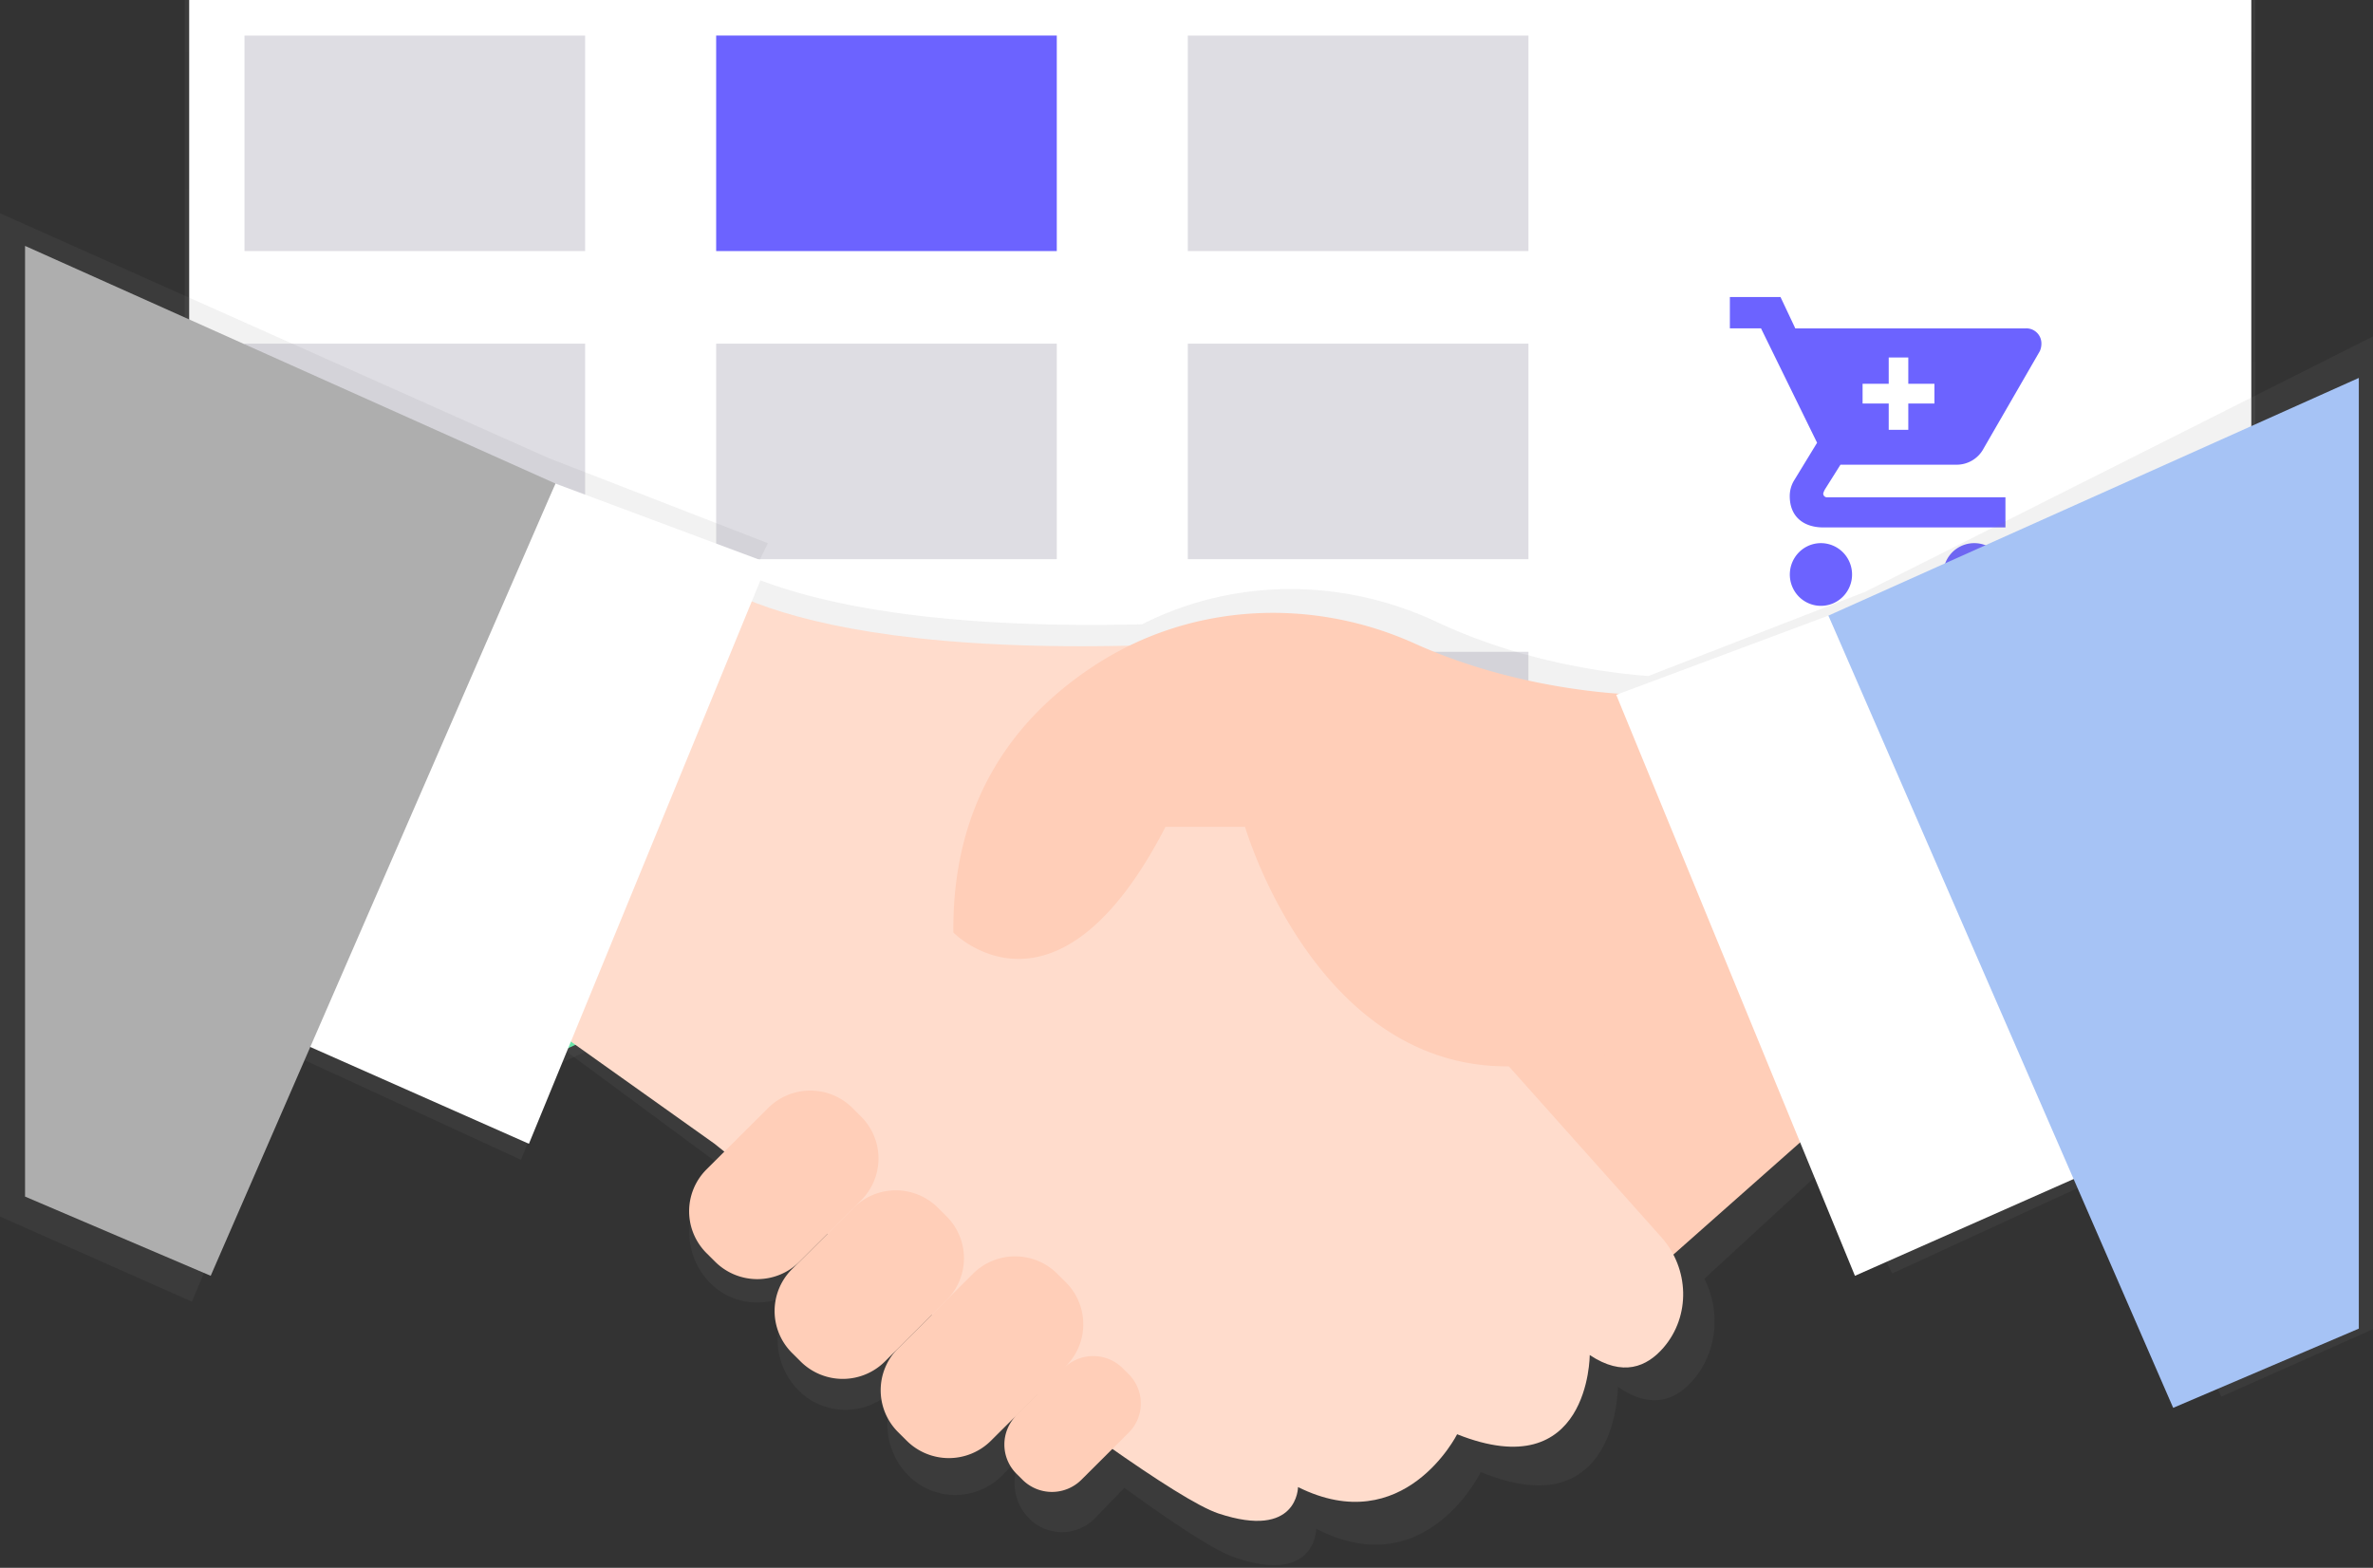 <svg width="168" height="111" fill="none" xmlns="http://www.w3.org/2000/svg"><rect width="100%" height="100%" fill="#333333" stroke="none"/><path opacity=".1" d="M159.832 65.428c-.154.114-.296.224-.447.33-.557.398-1.141.756-1.746 1.073-3.171 1.684-7.081 2.506-10.888 3.065-8.54 1.254-17.259 1.497-25.94 1.736-23.458.649-46.972 1.296-70.373-.198-9.245-.59-18.694-1.577-27.072-4.603a48.3 48.3 0 01-3.532-1.43c-2.335-1.057-4.577-2.344-6.441-3.88-1.752-1.44-3.173-3.094-4.022-4.975-1.77-3.917-.834-8.316 1.188-12.155a37.823 37.823 0 012.834-4.465c1.56-2.161 3.282-4.26 4.852-6.42 5.587-7.68 9.233-17.393 4.076-25.269-1.483-2.262-3.624-4.248-4.833-6.61-1.54-3.021-1.422-6.376-.932-9.635.064-.414.131-.824.202-1.23.837-4.831 2.412-10.038 7.267-13.054 5.044-3.135 12.206-2.977 18.465-1.862 9.734 1.75 18.713 5.393 27.788 8.683 9.074 3.29 18.568 6.296 28.54 6.619 8.807.285 19.079-1.852 24.924-7.405 5.676-5.394 16.347-5.806 24.038-2.547 5.279 2.236 9.218 6.265 10.879 10.796.337.91.579 1.852.723 2.812.133.877.176 1.766.129 2.652-.023.437-.068.87-.129 1.298-1.285 8.942-10.535 15.995-16.158 23.982-2.748 3.9-4.688 8.587-2.799 12.794 2.882 6.41 12.903 8.69 18.954 13.46a14.316 14.316 0 012.974 3.073c2.935 4.245 1.852 9.98-2.521 13.365z" fill="#6C63FF"/><path d="M159.669 65.728v-75.902H13.072v71.548c1.873 1.573 4.124 2.897 6.472 3.985a47.243 47.243 0 003.544 1.472H157.92l1.749-1.103z" fill="url(#paint0_linear_269_3)"/><path d="M159.385 65.759V-8.002H13.393v69.535c1.864 1.53 4.106 2.817 6.44 3.88 1.154.517 2.33.994 3.533 1.43h134.273l1.746-1.084z" fill="#fff"/><path d="M74.817 2.516H50.702v15.26h24.115V2.516z" fill="#6C63FF"/><path opacity=".2" d="M41.427 2.516H17.31v15.26h24.116V2.516zm66.781 0H84.092v15.26h24.116V2.516zM41.427 24.332H17.31v15.26h24.116v-15.26zm33.39 0H50.702v15.26h24.115v-15.26zm33.391 0H84.092v15.26h24.116v-15.26zM41.427 46.148H17.31v15.26h24.116v-15.26zm33.39 0H50.702v15.26h24.115v-15.26zm33.391 0H84.092v15.26h24.116v-15.26z" fill="#5A5773"/><path d="M128.916 38.454c-.436 0-.862.13-1.225.374a2.235 2.235 0 00-.334 3.417 2.198 2.198 0 002.403.48 2.227 2.227 0 00.713-3.62 2.203 2.203 0 00-1.557-.651zm-6.447-17.425v2.22h2.205l3.969 8.098-1.659 2.72a2.141 2.141 0 00-.276 1.055c0 1.487 1.009 2.22 2.377 2.22h12.893v-2.135h-12.623a.255.255 0 01-.2-.076.261.261 0 01-.076-.201c.029-.096.069-.189.117-.277l1.102-1.752h8.215a2.162 2.162 0 001.929-1.165l3.971-6.876a1.29 1.29 0 00.111-.555 1.059 1.059 0 00-.33-.763 1.059 1.059 0 00-.773-.293h-16.32l-1.048-2.22h-3.584zm17.303 17.425a2.197 2.197 0 00-2.036 1.372 2.235 2.235 0 00.479 2.42 2.198 2.198 0 003.392-.338 2.233 2.233 0 00-.277-2.803 2.203 2.203 0 00-1.558-.651z" fill="#6C63FF"/><path d="M136.951 27.172h-1.85V25.31h-1.386v1.862h-1.85v1.397h1.85v1.862h1.386v-1.862h1.85v-1.397z" fill="#fff"/><path d="M47.157 49.655l-18.47 8.39 8.426 18.392 18.47-8.39-8.426-18.392z" fill="url(#paint1_linear_269_3)"/><path d="M46.788 50.635L29.671 58.41l7.808 17.046 17.118-7.775-7.809-17.046z" fill="#69F0AE"/><path d="M100.465 76.236L77.002 86.894l.747 1.63 23.463-10.657-.747-1.63zm16.399-4.496L78.123 89.336l.747 1.63 38.74-17.596-.747-1.63zm-1.61 3.686L79.242 91.784l.747 1.63 36.012-16.358-.747-1.63z" fill="#E0E0E0"/><path d="M37.784 63.793l4.408 1.426 1.45-8.448 2.145.584-2.413 10.444-6.647-2.902 1.057-1.104z" fill="url(#paint2_linear_269_3)"/><path d="M38.346 63.682l3.832 1.238 1.26-7.346 1.865.509-2.098 9.081-5.78-2.522.92-.96z" fill="#fff"/><path d="M132.023 41.912l-15.323 5.95c-2.881-.215-8.945-.993-14.962-3.82-6.7-3.145-14.374-3.138-20.882.157-14.996.358-23.25-1.555-27.654-3.366l1.162-2.375-15.532-6.03L0 15.097V86.13l13.59 6.03 7.29-17.415 16.008 7.373 3.073-7.777 10.511 7.768.716.599-.985 1.019a5.104 5.104 0 000 7.034 4.678 4.678 0 003.397 1.457 4.694 4.694 0 003.398-1.457l-.539.567a5.104 5.104 0 000 7.034 4.676 4.676 0 003.398 1.457 4.694 4.694 0 003.398-1.457l3.113-3.223-2.137 2.212a5.104 5.104 0 000 7.034 4.686 4.686 0 006.796 0l3.073-3.181-1.292 1.338a3.565 3.565 0 000 4.915 3.272 3.272 0 003.664.752 3.273 3.273 0 001.081-.752l2.05-2.121c3.522 2.561 6.371 4.431 7.767 4.915 5.814 2.008 5.814-2.013 5.814-2.013 7.766 4.019 11.65-4.019 11.65-4.019 9.708 4.019 9.708-6.03 9.708-6.03 2.426 1.674 4.176.907 5.399-.568 1.664-2 1.868-4.822.725-7.087l9.279-8.539 4.013 8.17 16.008-7.372 7.29 16.093 10.734-4.773v-70.29l-35.967 18.089z" fill="url(#paint3_linear_269_3)"/><path d="M129.445 79.11l-16.898 14.957L99.405 69.76l30.04-7.479V79.11z" fill="#FFCEB8"/><path d="M48.71 39.844s5.424 7.479 37.551 5.61l18.776 28.045 12.582 14.097c1.976 2.215 2.088 5.575.148 7.82-1.179 1.363-2.874 2.08-5.22.52 0 0 0 9.348-9.387 5.609 0 0-3.755 7.479-11.265 3.739 0 0 0 3.74-5.632 1.87S50.588 80.979 50.588 80.979l-13.142-9.348 11.265-31.787z" fill="#FFDCCC"/><path d="M116.301 49.194s-8.113 0-16.135-3.628c-7.295-3.295-15.79-2.875-22.522 1.45-5.486 3.526-10.24 9.363-10.15 19.005 0 0 7.301 7.478 15.02-7.479h5.632s5.423 18.698 20.653 16.825c15.23-1.874 18.776-3.74 18.776-3.74l-11.274-22.433zM67.01 86.113l-.61-.607a4.228 4.228 0 00-5.962 0l-4.364 4.346a4.186 4.186 0 000 5.937l.61.607a4.228 4.228 0 005.962 0l4.364-4.346a4.186 4.186 0 000-5.937z" fill="#FFCEB8"/><path d="M60.959 79.05l-.61-.607a4.228 4.228 0 00-5.962 0l-4.364 4.346a4.186 4.186 0 000 5.937l.61.607a4.229 4.229 0 005.962 0l4.364-4.346a4.186 4.186 0 000-5.937zm14.499 11.736l-.61-.607a4.229 4.229 0 00-5.962 0l-5.302 5.28a4.187 4.187 0 000 5.938l.609.606a4.228 4.228 0 005.963 0l5.302-5.28a4.186 4.186 0 000-5.937zm4.446 6.504l-.426-.423a2.953 2.953 0 00-4.163 0l-3.347 3.333a2.923 2.923 0 000 4.146l.426.424a2.953 2.953 0 004.163 0l3.347-3.333a2.923 2.923 0 000-4.146z" fill="#FFCEB8"/><path d="M148.22 82.849l-16.897 7.478-16.899-41.133 15.021-5.609 18.775 39.264zM20.55 73.5l16.896 7.48 16.899-41.134-15.022-5.61L20.55 73.5z" fill="#fff"/><path d="M1.773 17.409l37.55 16.826-24.406 56.092-13.144-5.609v-67.31z" fill="#AEAEAE"/><path d="M166.996 26.757l-37.55 16.828 24.408 56.09 13.142-5.608v-67.31z" fill="#A6C3F5"/><defs><linearGradient id="paint0_linear_269_3" x1="86.37" y1="66.831" x2="86.37" y2="-10.174" gradientUnits="userSpaceOnUse"><stop stop-color="gray" stop-opacity=".25"/><stop offset=".54" stop-color="gray" stop-opacity=".12"/><stop offset="1" stop-color="gray" stop-opacity=".1"/></linearGradient><linearGradient id="paint1_linear_269_3" x1="10937.4" y1="2448.62" x2="10042.8" y2="479.061" gradientUnits="userSpaceOnUse"><stop stop-color="gray" stop-opacity=".25"/><stop offset=".54" stop-color="gray" stop-opacity=".12"/><stop offset="1" stop-color="gray" stop-opacity=".1"/></linearGradient><linearGradient id="paint2_linear_269_3" x1="5019.83" y1="1467.68" x2="4780.24" y2="940.24" gradientUnits="userSpaceOnUse"><stop stop-color="gray" stop-opacity=".25"/><stop offset=".54" stop-color="gray" stop-opacity=".12"/><stop offset="1" stop-color="gray" stop-opacity=".1"/></linearGradient><linearGradient id="paint3_linear_269_3" x1="100730" y1="58124.8" x2="100730" y2="9661.45" gradientUnits="userSpaceOnUse"><stop stop-color="gray" stop-opacity=".25"/><stop offset=".54" stop-color="gray" stop-opacity=".12"/><stop offset="1" stop-color="gray" stop-opacity=".1"/></linearGradient></defs></svg>